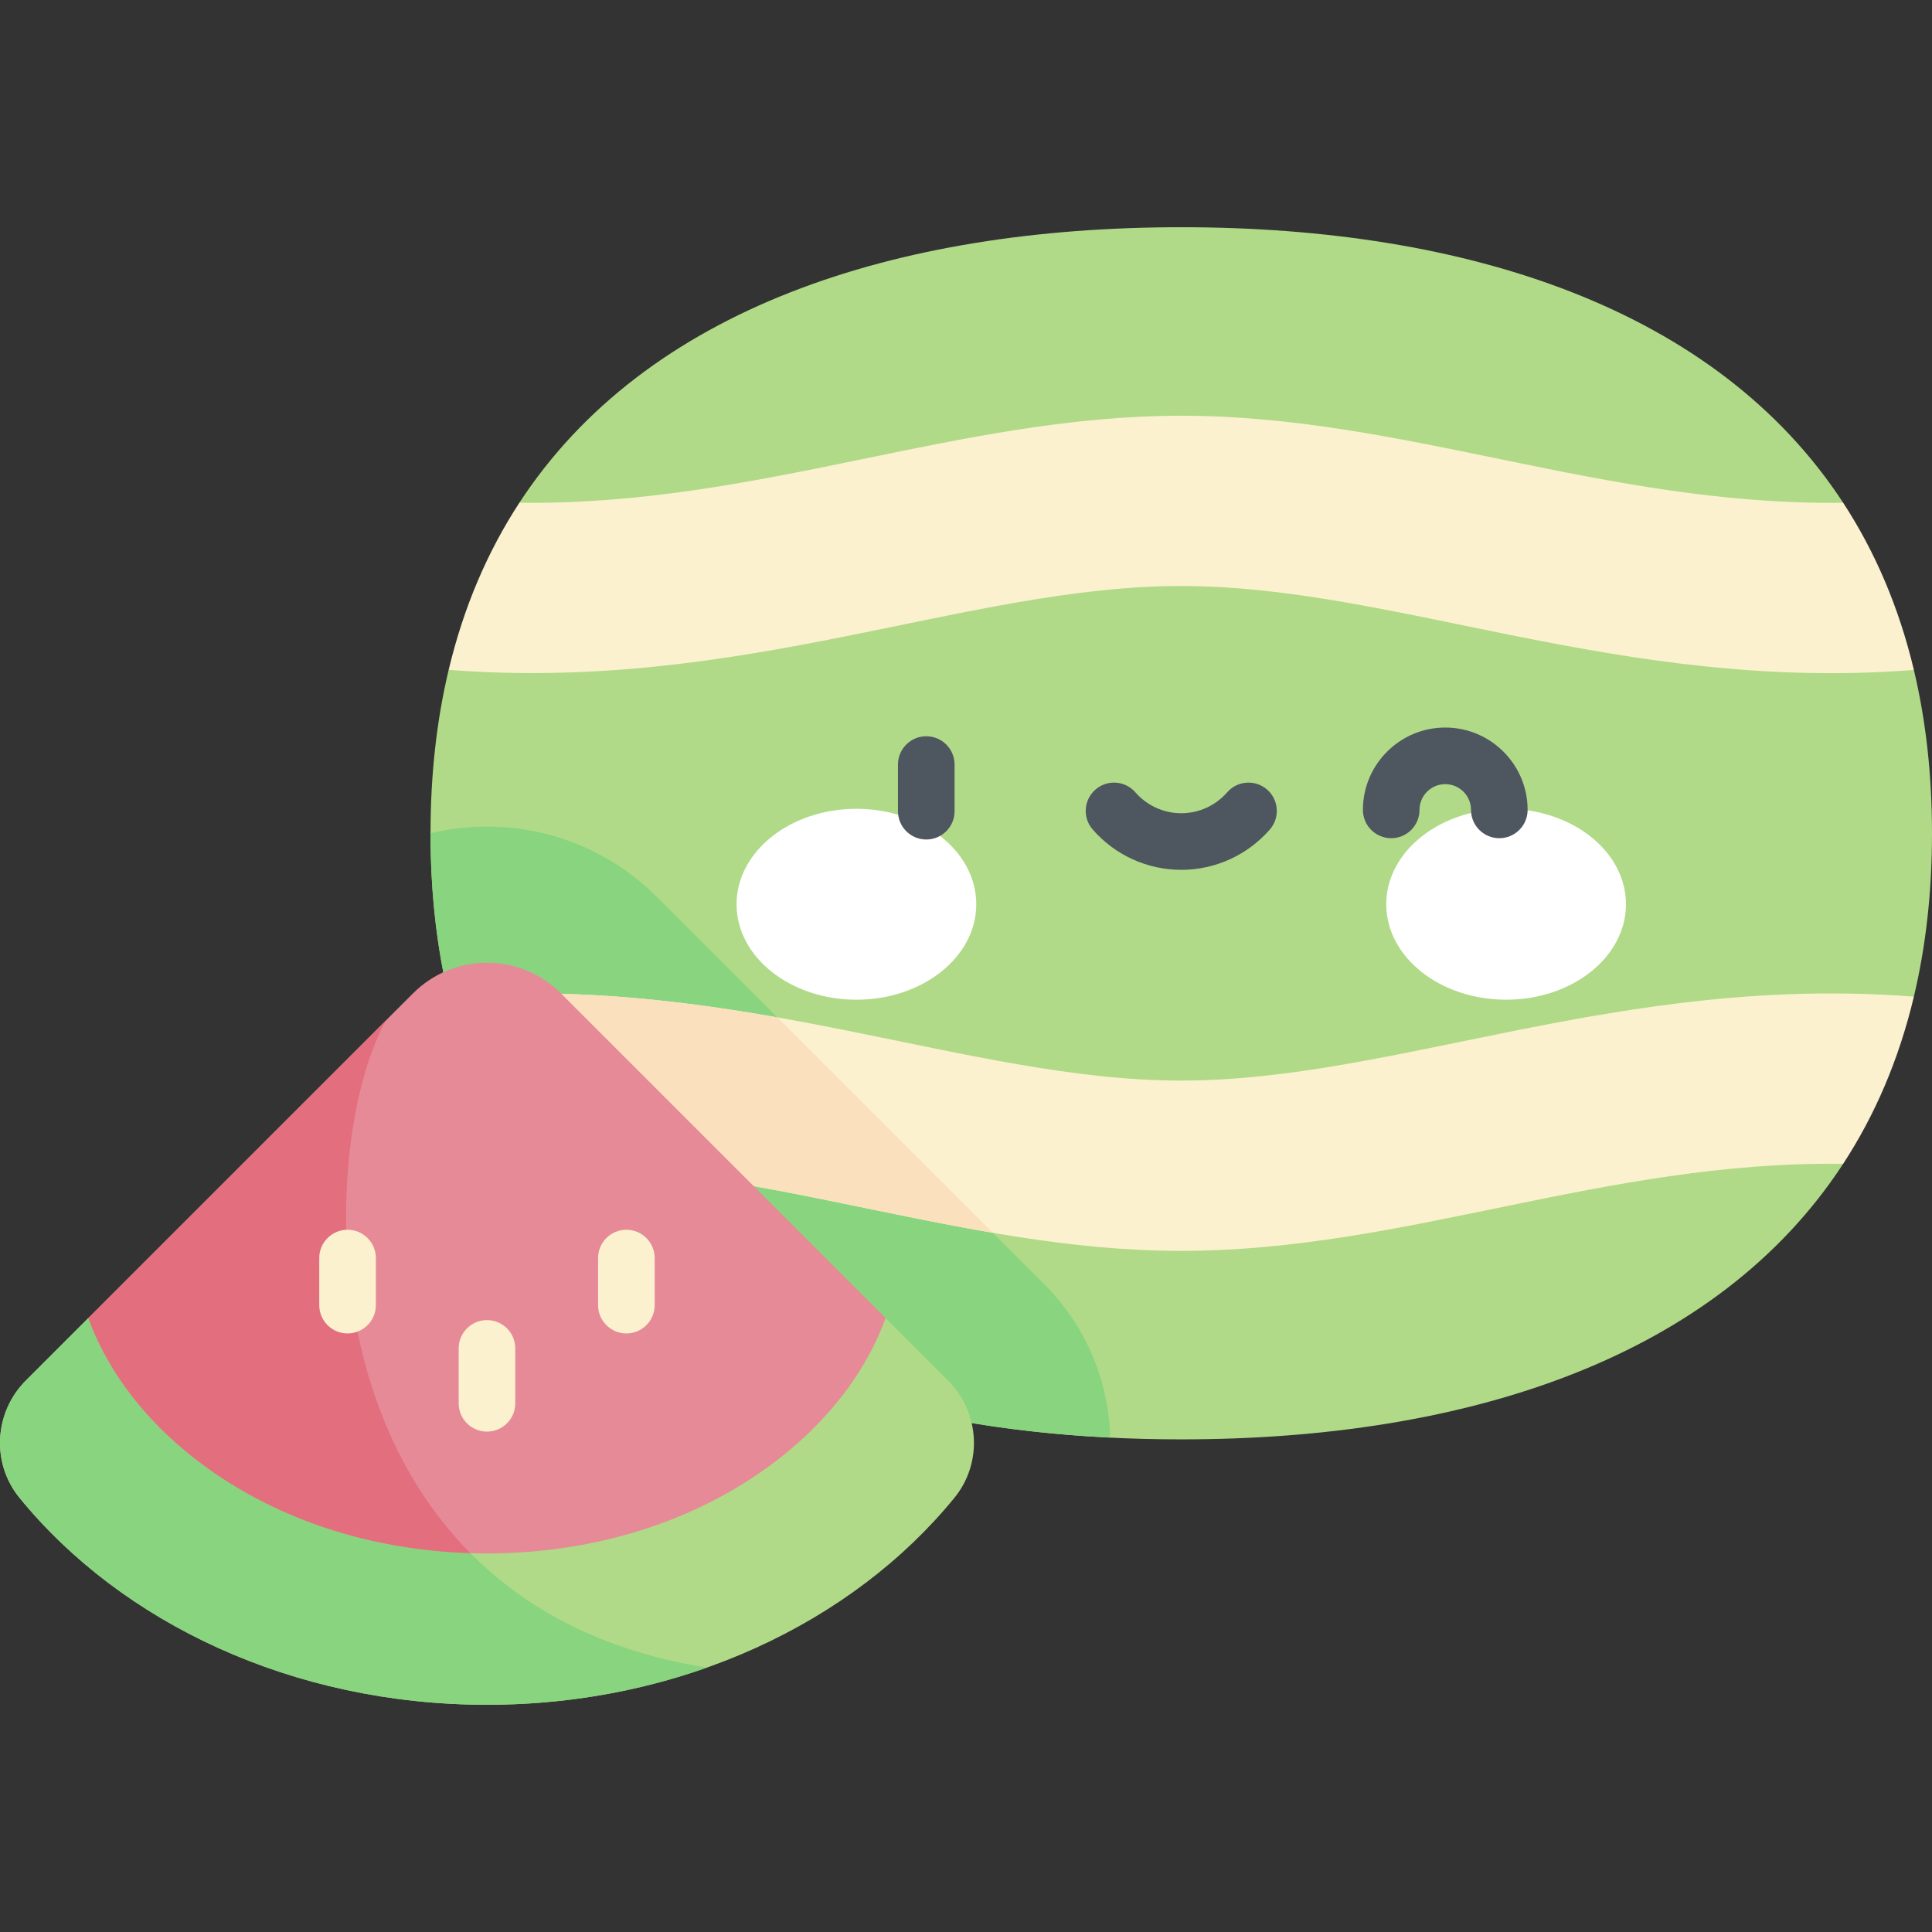 <svg id="Capa_1" enable-background="new 0 0 512 512" height="512" viewBox="0 0 512 512" width="512" xmlns="http://www.w3.org/2000/svg"><rect x="0" y="0" width="512" height="512" fill="#333333" stroke="none"/><g><path d="m507.196 264.122c3.137-13.176 4.804-27.579 4.804-43.29s-1.667-30.114-4.804-43.29c-13.523-9.502-21.255-25.782-18.742-44.306-33.546-51.371-99.51-73.02-175.408-73.02s-141.862 21.649-175.408 73.02c2.513 18.524-5.219 34.804-18.742 44.306-3.137 13.176-4.804 27.578-4.804 43.29 0 115.259 89.075 160.616 198.954 160.616 75.898 0 141.862-21.649 175.408-73.02-2.514-18.524 5.218-34.804 18.742-44.306z" fill="#b0da87"/><path d="m114.092 220.838c20.861-5.02 43.752.616 60.048 16.913l102.598 102.598c11.243 11.243 17.109 25.866 17.457 40.633-101.035-5.025-180.101-51.56-180.103-160.144z" fill="#89d47f"/><path d="m313.046 155.298c-56.954 0-116.176 28.279-194.145 22.224 3.981-16.709 10.343-31.43 18.739-44.288 63.312.831 116.217-23.063 175.406-23.063 59.147 0 112.092 23.896 175.407 23.064 8.4 12.863 14.763 27.592 18.744 44.31-77.572 6.065-137.266-22.247-194.151-22.247z" fill="#fbf1cf"/><path d="m313.046 286.367c56.799 0 116.591-28.299 194.15-22.244-3.98 16.716-10.343 31.444-18.742 44.306-63.311-.835-116.176 23.066-175.408 23.066-59.143 0-112.092-23.894-175.407-23.064-8.4-12.863-14.764-27.593-18.744-44.312 77.58-6.069 137.258 22.248 194.151 22.248z" fill="#fbf1cf"/><path d="m206.007 269.617 57.089 57.088c-40.549-6.928-80.375-18.867-125.456-18.275-8.4-12.863-14.764-27.593-18.744-44.312 31.679-2.478 60.372.779 87.111 5.499z" fill="#fae0bd"/><path d="m234.698 349.3c-28.708 26.162-51.23 44.876-105.646 44.876s-76.939-18.714-105.646-44.876l-16.544 16.543c-8.401 8.401-9.223 21.842-1.72 31.053 26.989 33.133 72.414 54.887 123.91 54.887s96.921-21.753 123.91-54.887c7.503-9.211 6.681-22.652-1.72-31.053z" fill="#b0da87"/><path d="m110.341 393.343c-41.339-3.89-61.761-21.102-86.935-44.044l-16.544 16.544c-8.401 8.401-9.223 21.842-1.72 31.053 26.989 33.133 72.414 54.887 123.91 54.887 20.668 0 40.353-3.511 58.266-9.848-38.229-6.083-62.468-25.073-76.977-48.592z" fill="#89d47f"/><path d="m109.459 263.246-86.053 86.054c4.712 12.871 13.333 24.844 25.397 34.951 21.108 17.682 49.607 27.42 80.249 27.42 30.641 0 59.141-9.738 80.249-27.42 12.064-10.107 20.685-22.079 25.397-34.95l-86.054-86.054c-10.82-10.821-28.364-10.821-39.185-.001z" fill="#e68a97"/><path d="m102.306 270.4-78.9 78.9c4.712 12.871 13.333 24.844 25.397 34.951 20.086 16.826 46.87 26.438 75.819 27.332-42.272-42.684-36.757-115.318-22.316-141.183z" fill="#e26e7e"/><g><g fill="#fff"><ellipse cx="226.959" cy="239.638" rx="31.765" ry="25.296"/><ellipse cx="399.133" cy="239.638" rx="31.765" ry="25.296"/></g><g fill="#4e5660"><path d="m245.471 222.476c-4.142 0-7.5-3.357-7.5-7.5v-12.361c0-4.143 3.358-7.5 7.5-7.5s7.5 3.357 7.5 7.5v12.361c0 4.142-3.358 7.5-7.5 7.5z"/><path d="m313.046 230.517c-8.996 0-17.55-3.896-23.47-10.689-2.721-3.123-2.396-7.86.727-10.582 3.123-2.721 7.859-2.395 10.582.727 3.07 3.523 7.503 5.544 12.162 5.544s9.091-2.021 12.162-5.544c2.722-3.123 7.459-3.447 10.582-.727 3.122 2.722 3.448 7.459.727 10.582-5.922 6.793-14.476 10.689-23.472 10.689z"/><path d="m397.334 222.131c-4.142 0-7.5-3.357-7.5-7.5 0-3.764-3.062-6.825-6.826-6.825s-6.826 3.061-6.826 6.825c0 4.143-3.358 7.5-7.5 7.5s-7.5-3.357-7.5-7.5c0-12.034 9.791-21.825 21.826-21.825s21.826 9.791 21.826 21.825c0 4.142-3.358 7.5-7.5 7.5z"/></g></g><g fill="#fbf1cf"><path d="m129.052 379.392c-4.142 0-7.5-3.357-7.5-7.5v-14.551c0-4.143 3.358-7.5 7.5-7.5s7.5 3.357 7.5 7.5v14.551c0 4.142-3.358 7.5-7.5 7.5z"/><path d="m92.106 353.376c-4.142 0-7.5-3.357-7.5-7.5v-12.476c0-4.143 3.358-7.5 7.5-7.5s7.5 3.357 7.5 7.5v12.476c0 4.143-3.358 7.5-7.5 7.5z"/><path d="m165.998 353.376c-4.142 0-7.5-3.357-7.5-7.5v-12.476c0-4.143 3.358-7.5 7.5-7.5s7.5 3.357 7.5 7.5v12.476c0 4.143-3.358 7.5-7.5 7.5z"/></g></g></svg>